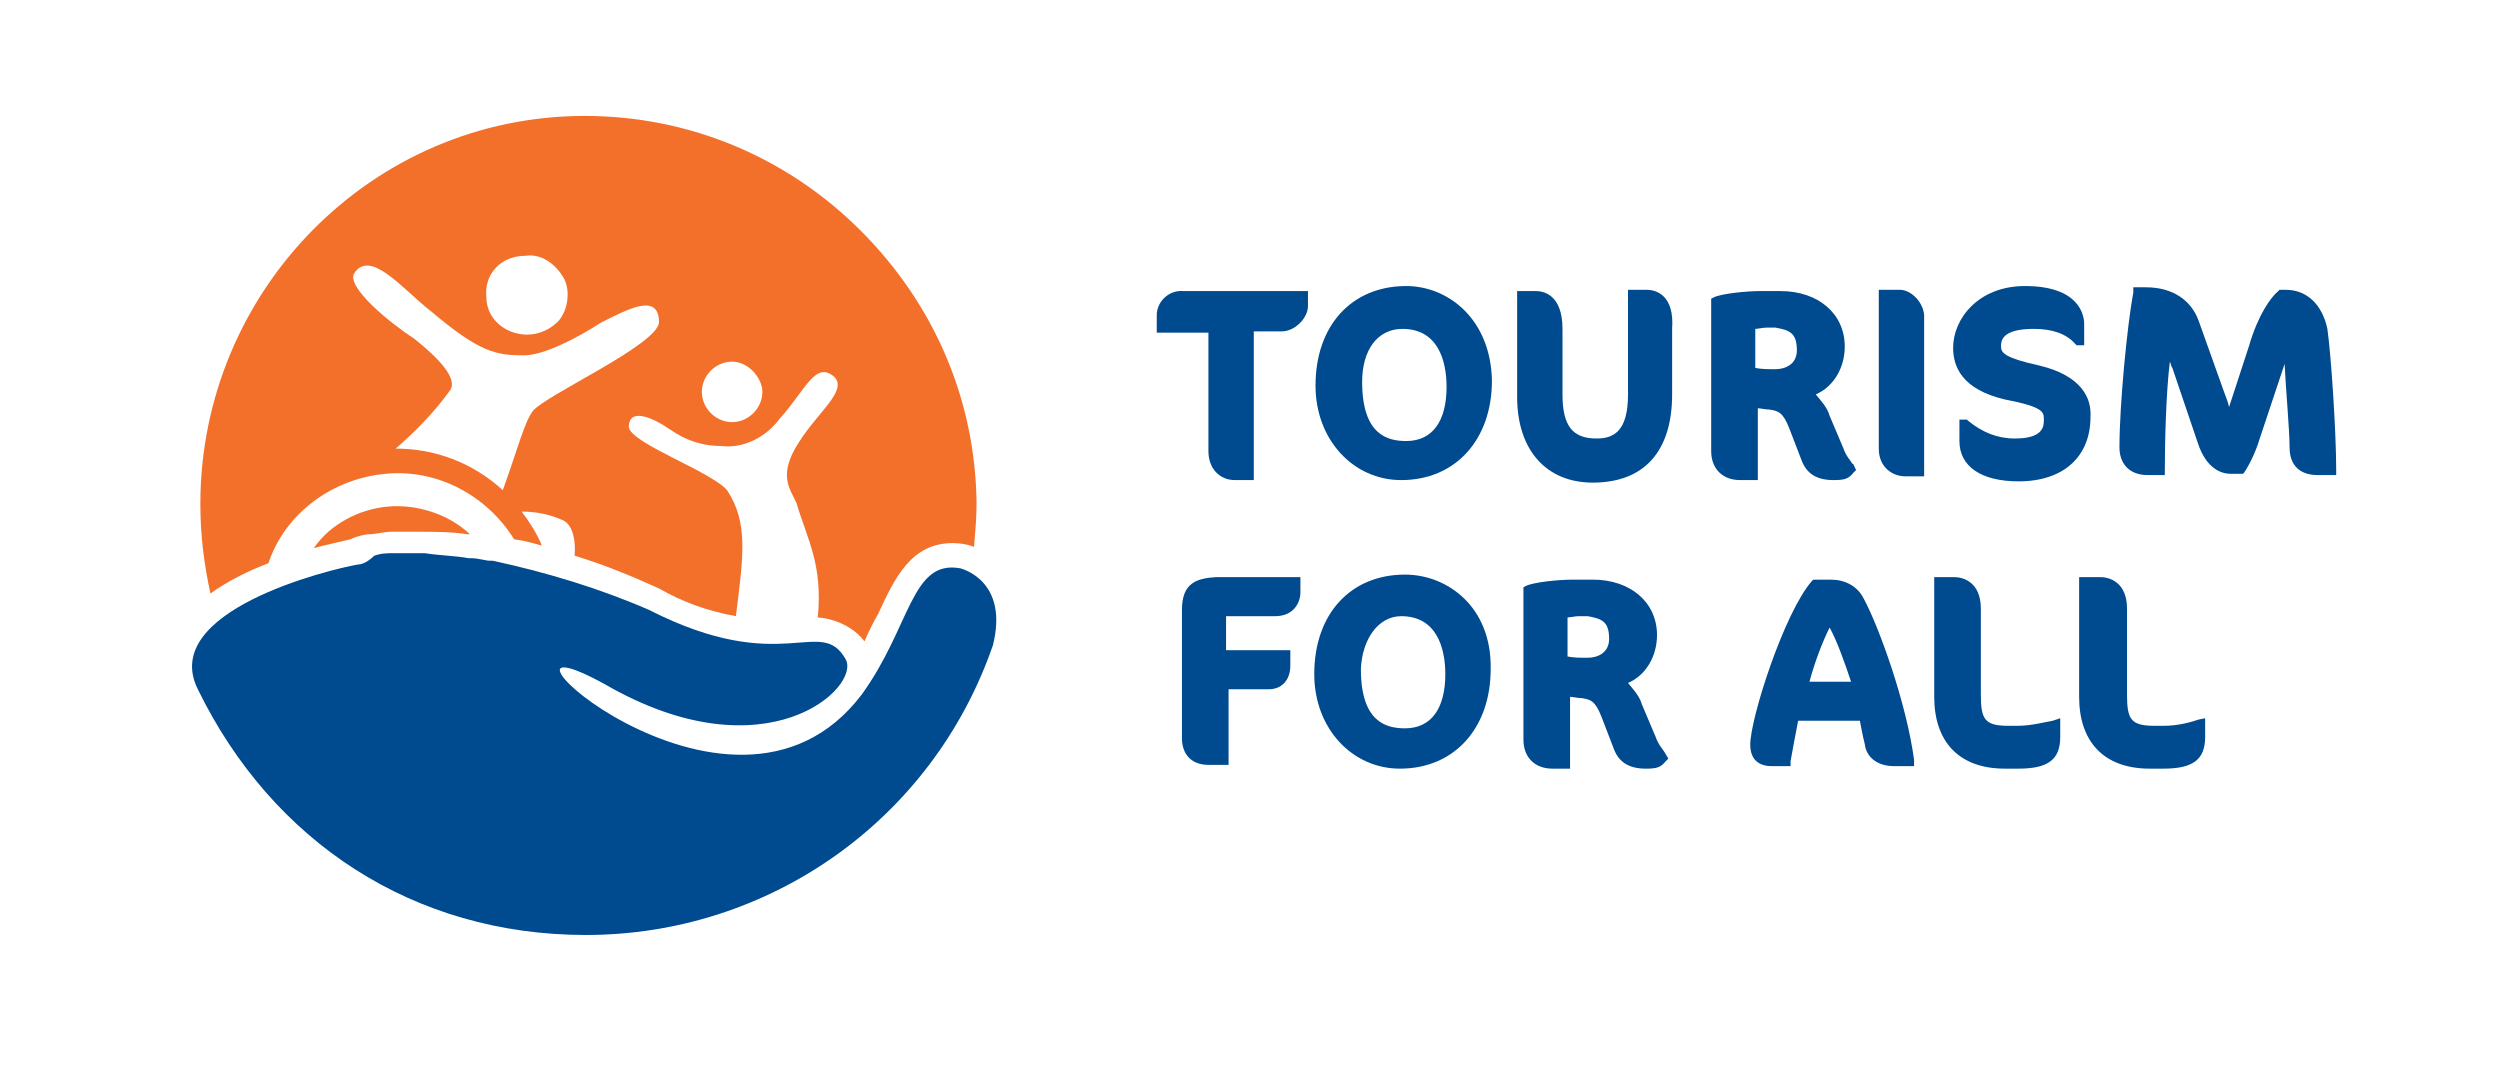 <?xml version="1.0" encoding="utf-8"?>
<!-- Generator: Adobe Illustrator 27.2.0, SVG Export Plug-In . SVG Version: 6.00 Build 0)  -->
<svg version="1.1" id="Layer_1" xmlns="http://www.w3.org/2000/svg" xmlns:xlink="http://www.w3.org/1999/xlink" x="0px" y="0px"
	 width="198.4px" height="85px" viewBox="0 0 198.4 85" style="enable-background:new 0 0 198.4 85;" xml:space="preserve">
<style type="text/css">
	.st0{fill:#F3702B;}
	.st1{fill:#004A8F;}
</style>
<g>
	<g>
		<g>
			<g id="Page-1_00000092454632422236788420000003626985275909951882_">
				<g id="TFA_Logo_CMYK_00000124868983575726443330000003875181139048898464_" transform="translate(-1, 0)">
					<g id="tfa-logo_00000051373753717100103630000001085330278969523128_">
						<path class="st0" d="M31.8,40.2c-2.3,0.2-4.6,1.4-5.9,3.3c1.1-0.3,2.1-0.5,2.9-0.7c0.4-0.2,1.1-0.4,1.5-0.4s1.3-0.2,1.7-0.2
							h0.4H34h0.2c1.3,0,2.6,0,3.9,0.2h0.2C36.6,40.8,34.1,40,31.8,40.2z"/>
						<path class="st0" d="M69.3,18.3c-5.9-5.9-13.7-9.1-21.9-9.1C30.5,9.2,16.9,23.1,16.9,40c0,2.5,0.3,4.8,0.8,7.1
							c1.4-1,3-1.8,4.6-2.4c1.3-3.9,5-6.7,9.3-7.1c4.2-0.4,8.1,1.8,10.2,5.2c0.8,0.1,1.5,0.3,2.2,0.5c-0.4-1-1-1.9-1.6-2.7
							c1.1,0,2.2,0.2,3.3,0.7c0.8,0.4,1,1.7,0.9,2.8c2.3,0.7,4.5,1.6,6.7,2.6c1.9,1.1,3.9,1.8,6.1,2.2c0.6-4.8,1-7.4-0.7-10
							c-1.3-1.5-7.6-3.7-7.8-5c0-1.5,1.7-0.9,3.3,0.2c1.3,0.9,2.6,1.3,4.1,1.3c1.7,0.2,3.5-0.7,4.6-2.2c2-2.2,2.8-4.6,4.3-3.3
							c1.1,1.1-1.3,2.8-2.8,5.2c-1.7,2.6-0.7,3.7-0.2,4.8c0.9,3,2.1,4.9,1.7,9.1c1.4,0.1,2.9,0.8,3.7,1.9c0.4-0.9,0.7-1.5,1.1-2.2
							c1.3-2.8,2.6-5.6,5.9-5.6c0.6,0,1.2,0.1,1.7,0.3c0.1-1.2,0.2-2.3,0.2-3.5C78.4,31.8,75.2,24.2,69.3,18.3z M42.7,20.3
							c1.3-0.2,2.4,0.7,3,1.7s0.4,2.6-0.4,3.5c-0.9,0.9-2.2,1.3-3.5,0.9c-1.3-0.4-2.2-1.5-2.2-2.8C39.4,21.8,40.7,20.3,42.7,20.3z
							 M43.3,32.6c-0.7,0.9-1.3,3.3-2.4,6.3c-2.4-2.2-5.4-3.3-8.5-3.3c1.5-1.3,3-2.8,4.3-4.6c0.7-0.9-0.9-2.6-2.8-4.1
							c-2-1.3-5.4-4.1-4.8-5.2c1.3-2,3.9,1.3,6.1,3c3.9,3.3,5.2,3.5,7.4,3.5c1.5,0,4.1-1.3,6.1-2.6c2.2-1.1,4.6-2.4,4.6,0
							C53.1,27.4,44.4,31.3,43.3,32.6z M59.1,33.5c-1.3,0-2.4-1.1-2.4-2.4c0-1.3,1.1-2.4,2.4-2.4s2.4,1.3,2.4,2.4
							C61.5,32.4,60.4,33.5,59.1,33.5z"/>
						<path id="Shape_00000147899121918202739040000009653027455950481061_" class="st1" d="M16.7,54.7
							c5.9,12.1,17.1,19.5,30.8,19.5c14.5,0,27.5-9.1,32.3-23c1.3-5.2-2.6-6.1-2.6-6.1c-3.9-0.7-3.9,4.6-7.8,10
							C58.9,69,36.8,47.6,49,54.3c12.8,7.4,20.4,0.2,19.1-2c-2-3.5-5,1.5-15.6-3.9c-3.9-1.7-8.2-3-12.4-3.9h-0.2
							c-0.4,0-0.9-0.2-1.5-0.2h-0.2c-1.1-0.2-2.2-0.2-3.5-0.4h-0.4h-1.5h-0.4c-0.7,0-1.1,0-1.7,0.2c-0.4,0.4-0.9,0.7-1.3,0.7
							C27.1,45.2,13.6,48.5,16.7,54.7"/>
					</g>
				</g>
			</g>
		</g>
	</g>
	<g>
		<path class="st1" d="M91.8,25v1.4h4.1v9.4c0,1.4,0.9,2.3,2.1,2.3h1.5V26.3h2.2c1.1,0,2.1-1.1,2.1-2v-1.2h-9.9
			C92.7,23,91.8,24,91.8,25z"/>
		<path class="st1" d="M111.6,22.7c-4.3,0-7.2,3.1-7.2,7.9c0,4.3,3,7.5,6.8,7.5c4.3,0,7.2-3.2,7.2-7.9
			C118.3,25.3,114.9,22.7,111.6,22.7z M111.3,26.1c2.8,0,3.5,2.5,3.5,4.6c0,2.7-1.1,4.3-3.2,4.3c-1.5,0-3.5-0.5-3.5-4.7
			C108.1,27.8,109.3,26.1,111.3,26.1z"/>
		<path class="st1" d="M130.7,23h-1.5v8.3c0,3-1.2,3.5-2.5,3.5c-1.9,0-2.7-1-2.7-3.5v-5.2c0-2.8-1.6-3-2.1-3h-1.5v8.4
			c0,4.2,2.3,6.8,6,6.8c4.1,0,6.3-2.5,6.3-7v-5.2C132.9,23.4,131.4,23,130.7,23z"/>
		<path class="st1" d="M147,36.8c-0.1-0.2-0.5-0.6-0.7-1.2l-1.1-2.6c-0.2-0.7-0.7-1.2-1.1-1.7c1.4-0.6,2.3-2.1,2.3-3.8
			c0-2.6-2.1-4.4-5.1-4.4h-1.6c-1.1,0-3.1,0.2-3.7,0.5l-0.2,0.1v12.1c0,1.4,0.9,2.3,2.3,2.3h1.4v-5.7c0.2,0,0.6,0.1,0.9,0.1
			c0.7,0.1,1.1,0.2,1.6,1.5l1,2.6c0.4,1,1.2,1.5,2.5,1.5c0.9,0,1.2-0.1,1.6-0.6l0.2-0.2l-0.1-0.2C147.1,36.9,147.1,36.8,147,36.8z
			 M142.6,27.8c0,1.1-0.9,1.5-1.7,1.5c-0.6,0-1.1,0-1.6-0.1v-3.1c0.2,0,0.6-0.1,0.9-0.1h0.7C142,26.2,142.6,26.4,142.6,27.8z"/>
		<path class="st1" d="M150.8,23h-1.7v12.6c0,1.5,1.1,2.2,2.1,2.2h1.5V25C152.6,23.9,151.6,23,150.8,23z"/>
		<path class="st1" d="M161.8,29c-2.7-0.6-3-1-3-1.5c0-0.4,0-1.4,2.6-1.4c1.5,0,2.6,0.4,3.3,1.2l0.1,0.1h0.6v-1.7c0-0.7-0.4-3-4.7-3
			c-3.7,0-5.7,2.6-5.7,4.9c0,1.5,0.7,3.3,4.1,4.1c3.1,0.6,3.1,1,3.1,1.6c0,0.5,0,1.5-2.3,1.5c-1.4,0-2.6-0.5-3.7-1.4l-0.1-0.1h-0.6
			V35c0,2,1.7,3.2,4.7,3.2c3.6,0,5.7-2,5.7-5.1C166,31.6,165.2,29.8,161.8,29z"/>
		<path class="st1" d="M181.4,23h-0.5l-0.1,0.1c-0.6,0.5-1.6,1.9-2.3,4.3l-1.6,4.9c-0.1-0.4-0.2-0.7-0.4-1.2l-2-5.6
			c-0.6-1.7-2.1-2.7-4.2-2.7h-1v0.4c-0.5,2.7-1.1,9-1.1,12.3c0,1.4,0.9,2.2,2.2,2.2h1.4v-0.4c0-2.2,0.1-6.2,0.4-8.6
			c0.1,0.2,0.1,0.4,0.2,0.5l2,5.9c0.7,2.2,2,2.5,2.6,2.5h1l0.1-0.1c0.4-0.6,0.9-1.6,1.2-2.6l2-6v-0.1c0.1,2.1,0.4,5.3,0.4,6.7
			c0,1.5,0.9,2.2,2.2,2.2h1.5v-0.4c0-3-0.4-9.1-0.7-11.2C184.3,24.2,183.1,23,181.4,23z"/>
		<g>
			<path class="st1" d="M93.8,48.4v10.2c0,1.2,0.7,2.1,2.1,2.1h1.6v-6h3.2c0.9,0,1.7-0.6,1.7-1.9v-1.2h-5.1v-2.7h3.9
				c1.4,0,2-1,2-1.9v-1.2h-6.7C94.9,45.9,93.8,46.3,93.8,48.4z"/>
			<path class="st1" d="M111.5,45.6c-4.3,0-7.2,3.1-7.2,7.9c0,4.3,3,7.5,6.8,7.5c4.3,0,7.2-3.2,7.2-7.9
				C118.4,48.2,114.9,45.6,111.5,45.6z M111.2,48.9c2.8,0,3.5,2.5,3.5,4.6c0,2.7-1.1,4.3-3.2,4.3c-1.5,0-3.5-0.5-3.5-4.7
				C108.1,50.7,109.4,48.9,111.2,48.9z"/>
			<path class="st1" d="M132.1,59.7c-0.1-0.2-0.5-0.6-0.7-1.2l-1.1-2.6c-0.2-0.7-0.7-1.2-1.1-1.7c1.4-0.6,2.3-2.1,2.3-3.8
				c0-2.6-2.1-4.4-5.1-4.4h-1.6c-1.1,0-3.1,0.2-3.7,0.5l-0.2,0.1v12.1c0,1.4,0.9,2.3,2.3,2.3h1.4v-5.7c0.2,0,0.6,0.1,0.9,0.1
				c0.7,0.1,1.1,0.2,1.6,1.5l1,2.6c0.4,1,1.2,1.5,2.5,1.5c0.9,0,1.2-0.1,1.6-0.6l0.2-0.2L132.1,59.7
				C132.2,59.8,132.1,59.7,132.1,59.7z M127.7,50.7c0,1.1-0.9,1.5-1.7,1.5c-0.6,0-1.1,0-1.6-0.1v-3.1c0.2,0,0.6-0.1,0.9-0.1h0.7
				C127.1,49.1,127.7,49.3,127.7,50.7z"/>
			<path class="st1" d="M147.9,47.5c-0.5-1-1.5-1.5-2.6-1.5h-1.4l-0.1,0.1c-2.2,2.5-4.9,10.9-4.9,13c0,1.1,0.6,1.7,1.7,1.7h1.5v-0.4
				c0.2-1.1,0.4-2.2,0.6-3.2h4.9c0.1,0.5,0.2,1.1,0.4,1.9c0.1,0.9,0.9,1.7,2.3,1.7h1.6v-0.5C151.3,55.8,149.1,49.7,147.9,47.5z
				 M146.9,54.1h-3.3c0.4-1.5,1-3.1,1.6-4.3C145.8,50.9,146.4,52.6,146.9,54.1z"/>
			<path class="st1" d="M160.1,57.6h-0.7c-1.9,0-2.2-0.5-2.2-2.5v-6.8c0-2.1-1.4-2.5-2.1-2.5h-1.6v9.5c0,3.6,2,5.7,5.6,5.7h1.1
				c2.3,0,3.3-0.7,3.3-2.5V57l-0.6,0.2C162.3,57.3,161.2,57.6,160.1,57.6z"/>
			<path class="st1" d="M174.5,57.1c-0.6,0.2-1.6,0.5-2.8,0.5h-0.7c-1.9,0-2.2-0.5-2.2-2.5v-6.8c0-2.1-1.4-2.5-2.1-2.5H165v9.5
				c0,3.6,2,5.7,5.6,5.7h1.1c2.3,0,3.3-0.7,3.3-2.5V57L174.5,57.1z"/>
		</g>
	</g>
</g>
</svg>
